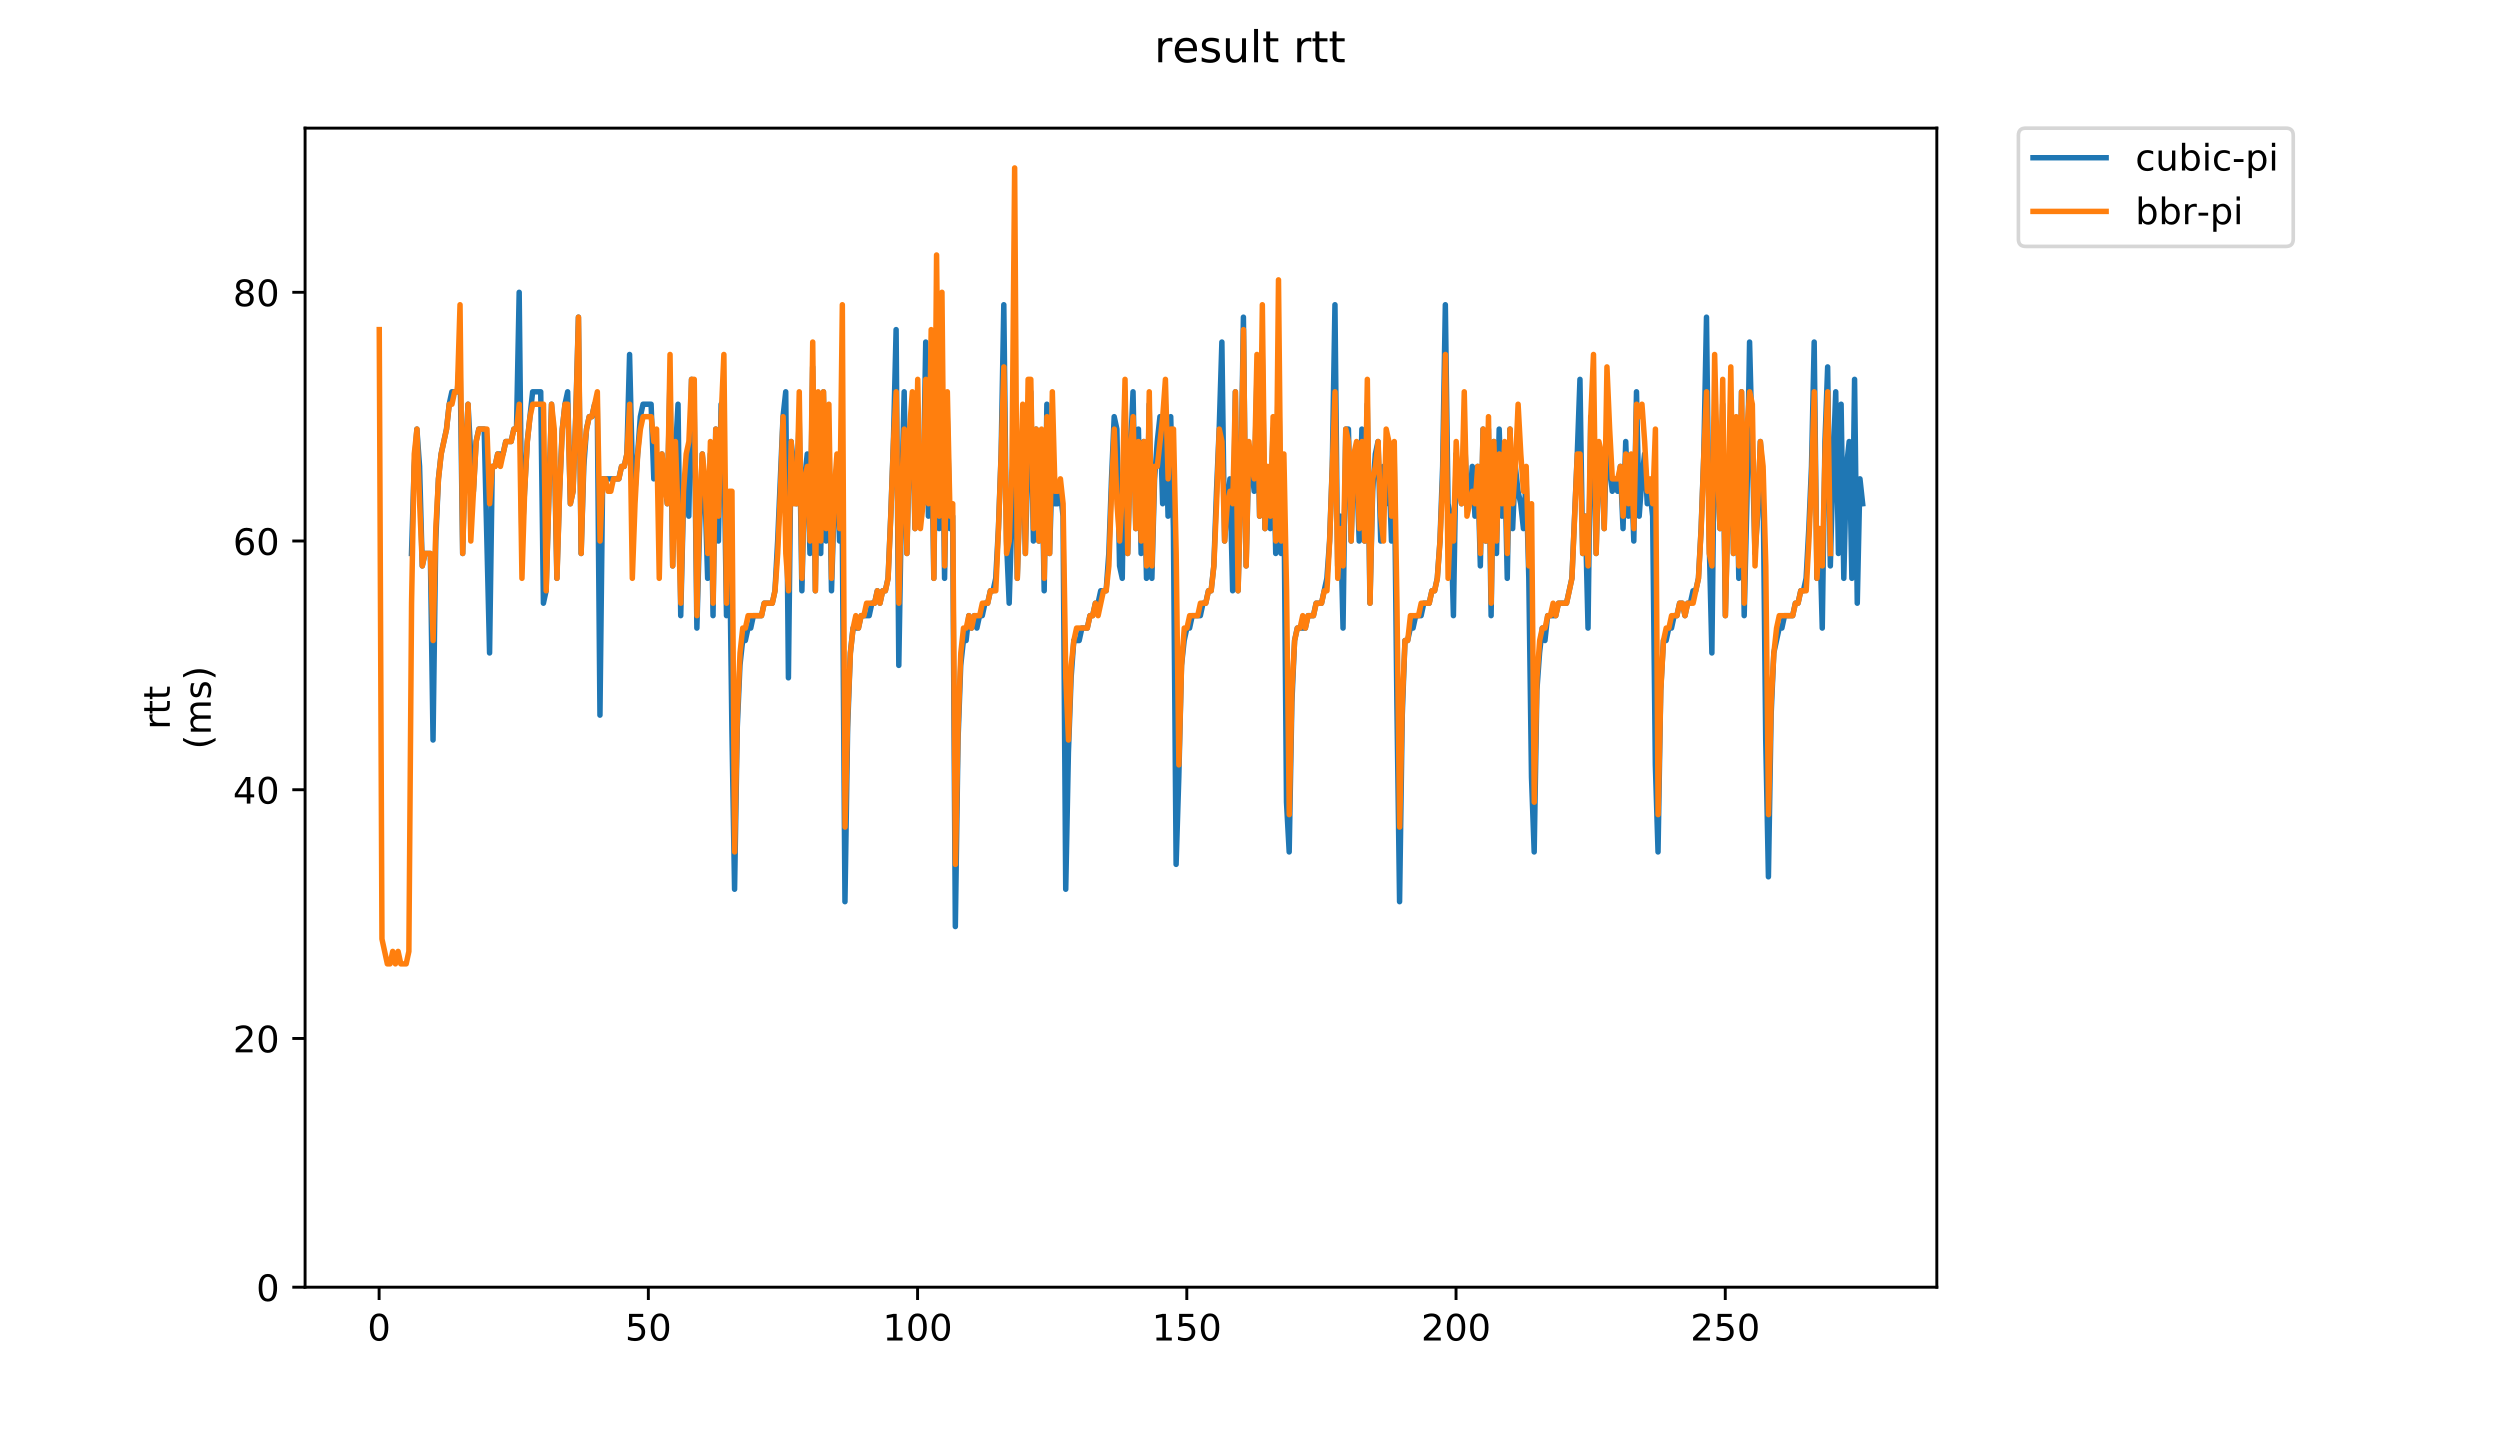 <?xml version="1.0" encoding="utf-8" standalone="no"?>
<!DOCTYPE svg PUBLIC "-//W3C//DTD SVG 1.1//EN"
  "http://www.w3.org/Graphics/SVG/1.1/DTD/svg11.dtd">
<!-- Created with matplotlib (https://matplotlib.org/) -->
<svg height="396pt" version="1.1" viewBox="0 0 684 396" width="684pt" xmlns="http://www.w3.org/2000/svg" xmlns:xlink="http://www.w3.org/1999/xlink">
 <defs>
  <style type="text/css">
*{stroke-linecap:butt;stroke-linejoin:round;}
  </style>
 </defs>
 <g id="figure_1">
  <g id="patch_1">
   <path d="M 0 396 
L 684 396 
L 684 0 
L 0 0 
z
" style="fill:#ffffff;"/>
  </g>
  <g id="axes_1">
   <g id="patch_2">
    <path d="M 83.472 352.174 
L 529.913 352.174 
L 529.913 35.062 
L 83.472 35.062 
z
" style="fill:#ffffff;"/>
   </g>
   <g id="matplotlib.axis_1">
    <g id="xtick_1">
     <g id="line2d_1">
      <defs>
       <path d="M 0 0 
L 0 3.5 
" id="mdf996c6a21" style="stroke:#000000;stroke-width:0.8;"/>
      </defs>
      <g>
       <use style="stroke:#000000;stroke-width:0.8;" x="103.725" xlink:href="#mdf996c6a21" y="352.174"/>
      </g>
     </g>
     <g id="text_1">
      <!-- 0 -->
      <defs>
       <path d="M 31.781 66.406 
Q 24.172 66.406 20.328 58.906 
Q 16.5 51.422 16.5 36.375 
Q 16.5 21.391 20.328 13.891 
Q 24.172 6.391 31.781 6.391 
Q 39.453 6.391 43.281 13.891 
Q 47.125 21.391 47.125 36.375 
Q 47.125 51.422 43.281 58.906 
Q 39.453 66.406 31.781 66.406 
z
M 31.781 74.219 
Q 44.047 74.219 50.516 64.516 
Q 56.984 54.828 56.984 36.375 
Q 56.984 17.969 50.516 8.266 
Q 44.047 -1.422 31.781 -1.422 
Q 19.531 -1.422 13.062 8.266 
Q 6.594 17.969 6.594 36.375 
Q 6.594 54.828 13.062 64.516 
Q 19.531 74.219 31.781 74.219 
z
" id="DejaVuSans-48"/>
      </defs>
      <g transform="translate(100.544 366.773)scale(0.1 -0.1)">
       <use xlink:href="#DejaVuSans-48"/>
      </g>
     </g>
    </g>
    <g id="xtick_2">
     <g id="line2d_2">
      <g>
       <use style="stroke:#000000;stroke-width:0.8;" x="177.387" xlink:href="#mdf996c6a21" y="352.174"/>
      </g>
     </g>
     <g id="text_2">
      <!-- 50 -->
      <defs>
       <path d="M 10.797 72.906 
L 49.516 72.906 
L 49.516 64.594 
L 19.828 64.594 
L 19.828 46.734 
Q 21.969 47.469 24.109 47.828 
Q 26.266 48.188 28.422 48.188 
Q 40.625 48.188 47.75 41.5 
Q 54.891 34.812 54.891 23.391 
Q 54.891 11.625 47.562 5.094 
Q 40.234 -1.422 26.906 -1.422 
Q 22.312 -1.422 17.547 -0.641 
Q 12.797 0.141 7.719 1.703 
L 7.719 11.625 
Q 12.109 9.234 16.797 8.062 
Q 21.484 6.891 26.703 6.891 
Q 35.156 6.891 40.078 11.328 
Q 45.016 15.766 45.016 23.391 
Q 45.016 31 40.078 35.438 
Q 35.156 39.891 26.703 39.891 
Q 22.75 39.891 18.812 39.016 
Q 14.891 38.141 10.797 36.281 
z
" id="DejaVuSans-53"/>
      </defs>
      <g transform="translate(171.024 366.773)scale(0.1 -0.1)">
       <use xlink:href="#DejaVuSans-53"/>
       <use x="63.623" xlink:href="#DejaVuSans-48"/>
      </g>
     </g>
    </g>
    <g id="xtick_3">
     <g id="line2d_3">
      <g>
       <use style="stroke:#000000;stroke-width:0.8;" x="251.049" xlink:href="#mdf996c6a21" y="352.174"/>
      </g>
     </g>
     <g id="text_3">
      <!-- 100 -->
      <defs>
       <path d="M 12.406 8.297 
L 28.516 8.297 
L 28.516 63.922 
L 10.984 60.406 
L 10.984 69.391 
L 28.422 72.906 
L 38.281 72.906 
L 38.281 8.297 
L 54.391 8.297 
L 54.391 0 
L 12.406 0 
z
" id="DejaVuSans-49"/>
      </defs>
      <g transform="translate(241.505 366.773)scale(0.1 -0.1)">
       <use xlink:href="#DejaVuSans-49"/>
       <use x="63.623" xlink:href="#DejaVuSans-48"/>
       <use x="127.246" xlink:href="#DejaVuSans-48"/>
      </g>
     </g>
    </g>
    <g id="xtick_4">
     <g id="line2d_4">
      <g>
       <use style="stroke:#000000;stroke-width:0.8;" x="324.71" xlink:href="#mdf996c6a21" y="352.174"/>
      </g>
     </g>
     <g id="text_4">
      <!-- 150 -->
      <g transform="translate(315.167 366.773)scale(0.1 -0.1)">
       <use xlink:href="#DejaVuSans-49"/>
       <use x="63.623" xlink:href="#DejaVuSans-53"/>
       <use x="127.246" xlink:href="#DejaVuSans-48"/>
      </g>
     </g>
    </g>
    <g id="xtick_5">
     <g id="line2d_5">
      <g>
       <use style="stroke:#000000;stroke-width:0.8;" x="398.372" xlink:href="#mdf996c6a21" y="352.174"/>
      </g>
     </g>
     <g id="text_5">
      <!-- 200 -->
      <defs>
       <path d="M 19.188 8.297 
L 53.609 8.297 
L 53.609 0 
L 7.328 0 
L 7.328 8.297 
Q 12.938 14.109 22.625 23.891 
Q 32.328 33.688 34.812 36.531 
Q 39.547 41.844 41.422 45.531 
Q 43.312 49.219 43.312 52.781 
Q 43.312 58.594 39.234 62.25 
Q 35.156 65.922 28.609 65.922 
Q 23.969 65.922 18.812 64.312 
Q 13.672 62.703 7.812 59.422 
L 7.812 69.391 
Q 13.766 71.781 18.938 73 
Q 24.125 74.219 28.422 74.219 
Q 39.75 74.219 46.484 68.547 
Q 53.219 62.891 53.219 53.422 
Q 53.219 48.922 51.531 44.891 
Q 49.859 40.875 45.406 35.406 
Q 44.188 33.984 37.641 27.219 
Q 31.109 20.453 19.188 8.297 
z
" id="DejaVuSans-50"/>
      </defs>
      <g transform="translate(388.828 366.773)scale(0.1 -0.1)">
       <use xlink:href="#DejaVuSans-50"/>
       <use x="63.623" xlink:href="#DejaVuSans-48"/>
       <use x="127.246" xlink:href="#DejaVuSans-48"/>
      </g>
     </g>
    </g>
    <g id="xtick_6">
     <g id="line2d_6">
      <g>
       <use style="stroke:#000000;stroke-width:0.8;" x="472.034" xlink:href="#mdf996c6a21" y="352.174"/>
      </g>
     </g>
     <g id="text_6">
      <!-- 250 -->
      <g transform="translate(462.49 366.773)scale(0.1 -0.1)">
       <use xlink:href="#DejaVuSans-50"/>
       <use x="63.623" xlink:href="#DejaVuSans-53"/>
       <use x="127.246" xlink:href="#DejaVuSans-48"/>
      </g>
     </g>
    </g>
   </g>
   <g id="matplotlib.axis_2">
    <g id="ytick_1">
     <g id="line2d_7">
      <defs>
       <path d="M 0 0 
L -3.5 0 
" id="m9594ede374" style="stroke:#000000;stroke-width:0.8;"/>
      </defs>
      <g>
       <use style="stroke:#000000;stroke-width:0.8;" x="83.472" xlink:href="#m9594ede374" y="352.174"/>
      </g>
     </g>
     <g id="text_7">
      <!-- 0 -->
      <g transform="translate(70.11 355.973)scale(0.1 -0.1)">
       <use xlink:href="#DejaVuSans-48"/>
      </g>
     </g>
    </g>
    <g id="ytick_2">
     <g id="line2d_8">
      <g>
       <use style="stroke:#000000;stroke-width:0.8;" x="83.472" xlink:href="#m9594ede374" y="284.124"/>
      </g>
     </g>
     <g id="text_8">
      <!-- 20 -->
      <g transform="translate(63.747 287.924)scale(0.1 -0.1)">
       <use xlink:href="#DejaVuSans-50"/>
       <use x="63.623" xlink:href="#DejaVuSans-48"/>
      </g>
     </g>
    </g>
    <g id="ytick_3">
     <g id="line2d_9">
      <g>
       <use style="stroke:#000000;stroke-width:0.8;" x="83.472" xlink:href="#m9594ede374" y="216.075"/>
      </g>
     </g>
     <g id="text_9">
      <!-- 40 -->
      <defs>
       <path d="M 37.797 64.312 
L 12.891 25.391 
L 37.797 25.391 
z
M 35.203 72.906 
L 47.609 72.906 
L 47.609 25.391 
L 58.016 25.391 
L 58.016 17.188 
L 47.609 17.188 
L 47.609 0 
L 37.797 0 
L 37.797 17.188 
L 4.891 17.188 
L 4.891 26.703 
z
" id="DejaVuSans-52"/>
      </defs>
      <g transform="translate(63.747 219.874)scale(0.1 -0.1)">
       <use xlink:href="#DejaVuSans-52"/>
       <use x="63.623" xlink:href="#DejaVuSans-48"/>
      </g>
     </g>
    </g>
    <g id="ytick_4">
     <g id="line2d_10">
      <g>
       <use style="stroke:#000000;stroke-width:0.8;" x="83.472" xlink:href="#m9594ede374" y="148.025"/>
      </g>
     </g>
     <g id="text_10">
      <!-- 60 -->
      <defs>
       <path d="M 33.016 40.375 
Q 26.375 40.375 22.484 35.828 
Q 18.609 31.297 18.609 23.391 
Q 18.609 15.531 22.484 10.953 
Q 26.375 6.391 33.016 6.391 
Q 39.656 6.391 43.531 10.953 
Q 47.406 15.531 47.406 23.391 
Q 47.406 31.297 43.531 35.828 
Q 39.656 40.375 33.016 40.375 
z
M 52.594 71.297 
L 52.594 62.312 
Q 48.875 64.062 45.094 64.984 
Q 41.312 65.922 37.594 65.922 
Q 27.828 65.922 22.672 59.328 
Q 17.531 52.734 16.797 39.406 
Q 19.672 43.656 24.016 45.922 
Q 28.375 48.188 33.594 48.188 
Q 44.578 48.188 50.953 41.516 
Q 57.328 34.859 57.328 23.391 
Q 57.328 12.156 50.688 5.359 
Q 44.047 -1.422 33.016 -1.422 
Q 20.359 -1.422 13.672 8.266 
Q 6.984 17.969 6.984 36.375 
Q 6.984 53.656 15.188 63.938 
Q 23.391 74.219 37.203 74.219 
Q 40.922 74.219 44.703 73.484 
Q 48.484 72.75 52.594 71.297 
z
" id="DejaVuSans-54"/>
      </defs>
      <g transform="translate(63.747 151.824)scale(0.1 -0.1)">
       <use xlink:href="#DejaVuSans-54"/>
       <use x="63.623" xlink:href="#DejaVuSans-48"/>
      </g>
     </g>
    </g>
    <g id="ytick_5">
     <g id="line2d_11">
      <g>
       <use style="stroke:#000000;stroke-width:0.8;" x="83.472" xlink:href="#m9594ede374" y="79.975"/>
      </g>
     </g>
     <g id="text_11">
      <!-- 80 -->
      <defs>
       <path d="M 31.781 34.625 
Q 24.75 34.625 20.719 30.859 
Q 16.703 27.094 16.703 20.516 
Q 16.703 13.922 20.719 10.156 
Q 24.75 6.391 31.781 6.391 
Q 38.812 6.391 42.859 10.172 
Q 46.922 13.969 46.922 20.516 
Q 46.922 27.094 42.891 30.859 
Q 38.875 34.625 31.781 34.625 
z
M 21.922 38.812 
Q 15.578 40.375 12.031 44.719 
Q 8.5 49.078 8.5 55.328 
Q 8.5 64.062 14.719 69.141 
Q 20.953 74.219 31.781 74.219 
Q 42.672 74.219 48.875 69.141 
Q 55.078 64.062 55.078 55.328 
Q 55.078 49.078 51.531 44.719 
Q 48 40.375 41.703 38.812 
Q 48.828 37.156 52.797 32.312 
Q 56.781 27.484 56.781 20.516 
Q 56.781 9.906 50.312 4.234 
Q 43.844 -1.422 31.781 -1.422 
Q 19.734 -1.422 13.25 4.234 
Q 6.781 9.906 6.781 20.516 
Q 6.781 27.484 10.781 32.312 
Q 14.797 37.156 21.922 38.812 
z
M 18.312 54.391 
Q 18.312 48.734 21.844 45.562 
Q 25.391 42.391 31.781 42.391 
Q 38.141 42.391 41.719 45.562 
Q 45.312 48.734 45.312 54.391 
Q 45.312 60.062 41.719 63.234 
Q 38.141 66.406 31.781 66.406 
Q 25.391 66.406 21.844 63.234 
Q 18.312 60.062 18.312 54.391 
z
" id="DejaVuSans-56"/>
      </defs>
      <g transform="translate(63.747 83.775)scale(0.1 -0.1)">
       <use xlink:href="#DejaVuSans-56"/>
       <use x="63.623" xlink:href="#DejaVuSans-48"/>
      </g>
     </g>
    </g>
    <g id="text_12">
     <!-- rtt -->
     <defs>
      <path d="M 41.109 46.297 
Q 39.594 47.172 37.812 47.578 
Q 36.031 48 33.891 48 
Q 26.266 48 22.188 43.047 
Q 18.109 38.094 18.109 28.812 
L 18.109 0 
L 9.078 0 
L 9.078 54.688 
L 18.109 54.688 
L 18.109 46.188 
Q 20.953 51.172 25.484 53.578 
Q 30.031 56 36.531 56 
Q 37.453 56 38.578 55.875 
Q 39.703 55.766 41.062 55.516 
z
" id="DejaVuSans-114"/>
      <path d="M 18.312 70.219 
L 18.312 54.688 
L 36.812 54.688 
L 36.812 47.703 
L 18.312 47.703 
L 18.312 18.016 
Q 18.312 11.328 20.141 9.422 
Q 21.969 7.516 27.594 7.516 
L 36.812 7.516 
L 36.812 0 
L 27.594 0 
Q 17.188 0 13.234 3.875 
Q 9.281 7.766 9.281 18.016 
L 9.281 47.703 
L 2.688 47.703 
L 2.688 54.688 
L 9.281 54.688 
L 9.281 70.219 
z
" id="DejaVuSans-116"/>
     </defs>
     <g transform="translate(46.47 199.594)rotate(-90)scale(0.1 -0.1)">
      <use xlink:href="#DejaVuSans-114"/>
      <use x="41.113" xlink:href="#DejaVuSans-116"/>
      <use x="80.322" xlink:href="#DejaVuSans-116"/>
     </g>
     <!-- (ms) -->
     <defs>
      <path d="M 31 75.875 
Q 24.469 64.656 21.281 53.656 
Q 18.109 42.672 18.109 31.391 
Q 18.109 20.125 21.312 9.062 
Q 24.516 -2 31 -13.188 
L 23.188 -13.188 
Q 15.875 -1.703 12.234 9.375 
Q 8.594 20.453 8.594 31.391 
Q 8.594 42.281 12.203 53.312 
Q 15.828 64.359 23.188 75.875 
z
" id="DejaVuSans-40"/>
      <path d="M 52 44.188 
Q 55.375 50.25 60.062 53.125 
Q 64.75 56 71.094 56 
Q 79.641 56 84.281 50.016 
Q 88.922 44.047 88.922 33.016 
L 88.922 0 
L 79.891 0 
L 79.891 32.719 
Q 79.891 40.578 77.094 44.375 
Q 74.312 48.188 68.609 48.188 
Q 61.625 48.188 57.562 43.547 
Q 53.516 38.922 53.516 30.906 
L 53.516 0 
L 44.484 0 
L 44.484 32.719 
Q 44.484 40.625 41.703 44.406 
Q 38.922 48.188 33.109 48.188 
Q 26.219 48.188 22.156 43.531 
Q 18.109 38.875 18.109 30.906 
L 18.109 0 
L 9.078 0 
L 9.078 54.688 
L 18.109 54.688 
L 18.109 46.188 
Q 21.188 51.219 25.484 53.609 
Q 29.781 56 35.688 56 
Q 41.656 56 45.828 52.969 
Q 50 49.953 52 44.188 
z
" id="DejaVuSans-109"/>
      <path d="M 44.281 53.078 
L 44.281 44.578 
Q 40.484 46.531 36.375 47.5 
Q 32.281 48.484 27.875 48.484 
Q 21.188 48.484 17.844 46.438 
Q 14.5 44.391 14.5 40.281 
Q 14.5 37.156 16.891 35.375 
Q 19.281 33.594 26.516 31.984 
L 29.594 31.297 
Q 39.156 29.25 43.188 25.516 
Q 47.219 21.781 47.219 15.094 
Q 47.219 7.469 41.188 3.016 
Q 35.156 -1.422 24.609 -1.422 
Q 20.219 -1.422 15.453 -0.562 
Q 10.688 0.297 5.422 2 
L 5.422 11.281 
Q 10.406 8.688 15.234 7.391 
Q 20.062 6.109 24.812 6.109 
Q 31.156 6.109 34.562 8.281 
Q 37.984 10.453 37.984 14.406 
Q 37.984 18.062 35.516 20.016 
Q 33.062 21.969 24.703 23.781 
L 21.578 24.516 
Q 13.234 26.266 9.516 29.906 
Q 5.812 33.547 5.812 39.891 
Q 5.812 47.609 11.281 51.797 
Q 16.75 56 26.812 56 
Q 31.781 56 36.172 55.266 
Q 40.578 54.547 44.281 53.078 
z
" id="DejaVuSans-115"/>
      <path d="M 8.016 75.875 
L 15.828 75.875 
Q 23.141 64.359 26.781 53.312 
Q 30.422 42.281 30.422 31.391 
Q 30.422 20.453 26.781 9.375 
Q 23.141 -1.703 15.828 -13.188 
L 8.016 -13.188 
Q 14.5 -2 17.703 9.062 
Q 20.906 20.125 20.906 31.391 
Q 20.906 42.672 17.703 53.656 
Q 14.5 64.656 8.016 75.875 
z
" id="DejaVuSans-41"/>
     </defs>
     <g transform="translate(57.668 204.995)rotate(-90)scale(0.1 -0.1)">
      <use xlink:href="#DejaVuSans-40"/>
      <use x="39.014" xlink:href="#DejaVuSans-109"/>
      <use x="136.426" xlink:href="#DejaVuSans-115"/>
      <use x="188.525" xlink:href="#DejaVuSans-41"/>
     </g>
    </g>
   </g>
   <g id="line2d_12">
    <path clip-path="url(#p6936390132)" d="M 112.584 151.428 
L 113.32 127.61 
L 114.057 117.403 
L 114.794 127.61 
L 115.53 154.83 
L 116.267 151.428 
L 117.74 151.428 
L 118.477 202.465 
L 119.213 148.025 
L 119.95 131.013 
L 120.687 124.208 
L 122.16 117.403 
L 122.897 110.598 
L 123.633 107.195 
L 125.106 107.195 
L 125.843 96.988 
L 126.58 151.428 
L 127.316 124.208 
L 128.053 110.598 
L 128.789 124.208 
L 129.526 134.415 
L 130.263 120.805 
L 130.999 117.403 
L 132.473 117.403 
L 133.946 178.647 
L 134.682 127.61 
L 135.419 127.61 
L 136.156 124.208 
L 137.629 124.208 
L 138.365 120.805 
L 139.839 120.805 
L 140.575 117.403 
L 141.312 117.403 
L 142.049 79.975 
L 142.785 148.025 
L 144.258 120.805 
L 145.732 107.195 
L 147.941 107.195 
L 148.678 165.037 
L 149.415 161.635 
L 150.888 110.598 
L 151.625 120.805 
L 152.361 158.232 
L 153.098 134.415 
L 153.834 117.403 
L 154.571 110.598 
L 155.308 107.195 
L 156.044 137.818 
L 156.781 134.415 
L 157.517 114 
L 158.254 86.78 
L 158.991 151.428 
L 159.727 127.61 
L 160.464 117.403 
L 161.201 114 
L 161.937 114 
L 162.674 110.598 
L 163.41 110.598 
L 164.147 195.66 
L 164.884 131.013 
L 169.303 131.013 
L 170.04 127.61 
L 170.777 127.61 
L 171.513 124.208 
L 172.25 96.988 
L 172.986 127.61 
L 173.723 134.415 
L 175.196 114 
L 175.933 110.598 
L 178.143 110.598 
L 178.879 131.013 
L 179.616 124.208 
L 180.353 131.013 
L 181.089 124.208 
L 182.562 137.818 
L 183.299 103.793 
L 184.036 154.83 
L 184.772 124.208 
L 185.509 110.598 
L 186.246 168.44 
L 186.982 137.818 
L 187.719 131.013 
L 188.455 141.22 
L 189.192 103.793 
L 189.929 110.598 
L 190.665 171.842 
L 191.402 144.623 
L 192.138 124.208 
L 192.875 134.415 
L 193.612 158.232 
L 194.348 124.208 
L 195.085 168.44 
L 195.822 117.403 
L 196.558 148.025 
L 197.295 110.598 
L 198.031 120.805 
L 198.768 168.44 
L 199.505 141.22 
L 200.241 199.062 
L 200.978 243.295 
L 201.714 199.062 
L 202.451 182.05 
L 203.188 175.245 
L 203.924 175.245 
L 204.661 171.842 
L 205.398 171.842 
L 206.134 168.44 
L 208.344 168.44 
L 209.081 165.037 
L 211.29 165.037 
L 212.027 161.635 
L 212.764 148.025 
L 214.237 114 
L 214.974 107.195 
L 215.71 185.452 
L 216.447 120.805 
L 217.183 127.61 
L 217.92 137.818 
L 218.657 114 
L 219.393 161.635 
L 220.13 131.013 
L 220.867 124.208 
L 221.603 151.428 
L 222.34 100.39 
L 223.076 161.635 
L 223.813 110.598 
L 224.55 151.428 
L 225.286 107.195 
L 226.023 148.025 
L 226.759 117.403 
L 227.496 161.635 
L 228.233 137.818 
L 228.969 127.61 
L 229.706 148.025 
L 230.443 144.623 
L 231.179 246.697 
L 231.916 199.062 
L 232.652 178.647 
L 233.389 171.842 
L 234.862 171.842 
L 235.599 168.44 
L 237.809 168.44 
L 238.545 165.037 
L 239.282 165.037 
L 240.019 161.635 
L 240.755 165.037 
L 241.492 161.635 
L 242.228 161.635 
L 242.965 158.232 
L 243.702 141.22 
L 244.438 120.805 
L 245.175 90.183 
L 245.911 182.05 
L 246.648 137.818 
L 247.385 107.195 
L 248.121 151.428 
L 248.858 120.805 
L 249.595 110.598 
L 250.331 144.623 
L 251.068 117.403 
L 251.804 137.818 
L 252.541 137.818 
L 253.278 93.585 
L 254.014 141.22 
L 254.751 110.598 
L 255.487 158.232 
L 256.224 103.793 
L 256.961 144.623 
L 257.697 100.39 
L 258.434 158.232 
L 259.171 114 
L 259.907 144.623 
L 260.644 141.22 
L 261.38 253.502 
L 262.117 202.465 
L 262.854 182.05 
L 263.59 175.245 
L 264.327 175.245 
L 265.064 168.44 
L 265.8 171.842 
L 266.537 168.44 
L 267.273 171.842 
L 268.01 168.44 
L 268.747 168.44 
L 269.483 165.037 
L 270.22 165.037 
L 270.956 161.635 
L 271.693 161.635 
L 272.43 158.232 
L 273.166 144.623 
L 273.903 124.208 
L 274.64 83.378 
L 275.376 148.025 
L 276.113 165.037 
L 276.849 141.22 
L 277.586 107.195 
L 278.323 158.232 
L 279.059 134.415 
L 279.796 117.403 
L 280.532 151.428 
L 281.269 124.208 
L 282.006 107.195 
L 282.742 148.025 
L 283.479 117.403 
L 284.216 148.025 
L 284.952 120.805 
L 285.689 161.635 
L 286.425 110.598 
L 287.162 151.428 
L 287.899 127.61 
L 288.635 137.818 
L 289.372 137.818 
L 290.108 134.415 
L 290.845 141.22 
L 291.582 243.295 
L 292.318 205.867 
L 293.055 185.452 
L 293.792 175.245 
L 295.265 175.245 
L 296.001 171.842 
L 297.475 171.842 
L 298.211 168.44 
L 298.948 168.44 
L 299.684 165.037 
L 300.421 165.037 
L 301.158 161.635 
L 302.631 161.635 
L 303.368 151.428 
L 304.104 131.013 
L 304.841 114 
L 305.577 117.403 
L 306.314 154.83 
L 307.051 158.232 
L 307.787 107.195 
L 308.524 151.428 
L 309.261 124.208 
L 309.997 107.195 
L 310.734 144.623 
L 311.47 117.403 
L 312.207 151.428 
L 312.944 120.805 
L 313.68 158.232 
L 314.417 110.598 
L 315.153 158.232 
L 315.89 131.013 
L 316.627 120.805 
L 317.363 114 
L 318.1 137.818 
L 318.837 110.598 
L 319.573 141.22 
L 320.31 114 
L 321.046 144.623 
L 321.783 236.49 
L 322.52 212.672 
L 323.256 182.05 
L 323.993 175.245 
L 324.729 171.842 
L 325.466 171.842 
L 326.203 168.44 
L 328.413 168.44 
L 329.149 165.037 
L 329.886 165.037 
L 330.622 161.635 
L 331.359 161.635 
L 332.096 154.83 
L 332.832 134.415 
L 333.569 117.403 
L 334.305 93.585 
L 335.042 148.025 
L 335.779 137.818 
L 336.515 131.013 
L 337.252 161.635 
L 337.989 107.195 
L 338.725 161.635 
L 339.462 134.415 
L 340.198 86.78 
L 340.935 154.83 
L 341.672 124.208 
L 342.408 127.61 
L 343.145 134.415 
L 343.881 103.793 
L 344.618 141.22 
L 345.355 96.988 
L 346.091 144.623 
L 346.828 134.415 
L 347.565 144.623 
L 348.301 117.403 
L 349.038 151.428 
L 349.774 96.988 
L 350.511 151.428 
L 351.248 131.013 
L 351.984 219.477 
L 352.721 233.087 
L 353.457 192.257 
L 354.194 175.245 
L 354.931 171.842 
L 357.141 171.842 
L 357.877 168.44 
L 359.35 168.44 
L 360.087 165.037 
L 361.56 165.037 
L 363.034 158.232 
L 363.77 148.025 
L 364.507 127.61 
L 365.243 83.378 
L 365.98 154.83 
L 366.717 141.22 
L 367.453 171.842 
L 368.19 117.403 
L 368.926 117.403 
L 369.663 148.025 
L 370.4 124.208 
L 371.136 127.61 
L 371.873 148.025 
L 372.61 117.403 
L 373.346 148.025 
L 374.083 110.598 
L 374.819 165.037 
L 375.556 134.415 
L 376.293 124.208 
L 377.029 120.805 
L 377.766 148.025 
L 378.502 127.61 
L 379.239 137.818 
L 379.976 127.61 
L 380.712 148.025 
L 381.449 124.208 
L 382.186 192.257 
L 382.922 246.697 
L 383.659 195.66 
L 384.395 175.245 
L 385.132 175.245 
L 385.869 171.842 
L 386.605 171.842 
L 387.342 168.44 
L 388.815 168.44 
L 389.552 165.037 
L 391.025 165.037 
L 391.762 161.635 
L 392.498 161.635 
L 393.235 158.232 
L 393.971 148.025 
L 394.708 127.61 
L 395.445 83.378 
L 396.181 137.818 
L 396.918 141.22 
L 397.654 168.44 
L 398.391 124.208 
L 399.864 137.818 
L 400.601 117.403 
L 401.338 134.415 
L 402.074 137.818 
L 402.811 127.61 
L 403.547 141.22 
L 404.284 127.61 
L 405.021 154.83 
L 405.757 117.403 
L 406.494 148.025 
L 407.231 117.403 
L 407.967 168.44 
L 408.704 120.805 
L 409.44 151.428 
L 410.177 117.403 
L 410.914 141.22 
L 411.65 124.208 
L 412.387 158.232 
L 413.123 117.403 
L 413.86 144.623 
L 414.597 127.61 
L 415.333 134.415 
L 416.07 137.818 
L 416.807 144.623 
L 417.543 131.013 
L 418.28 158.232 
L 419.016 212.672 
L 419.753 233.087 
L 420.49 188.855 
L 421.226 178.647 
L 421.963 171.842 
L 422.699 175.245 
L 423.436 168.44 
L 425.646 168.44 
L 426.383 165.037 
L 428.592 165.037 
L 430.066 158.232 
L 431.539 124.208 
L 432.275 103.793 
L 433.012 151.428 
L 433.749 141.22 
L 434.485 171.842 
L 435.222 114 
L 435.959 117.403 
L 436.695 151.428 
L 437.432 124.208 
L 438.168 124.208 
L 438.905 144.623 
L 439.642 117.403 
L 440.378 127.61 
L 441.115 134.415 
L 441.851 131.013 
L 442.588 134.415 
L 443.325 127.61 
L 444.061 144.623 
L 444.798 120.805 
L 445.535 141.22 
L 446.271 127.61 
L 447.008 148.025 
L 447.744 107.195 
L 448.481 141.22 
L 449.218 131.013 
L 449.954 124.208 
L 450.691 137.818 
L 451.428 134.415 
L 452.164 141.22 
L 452.901 209.27 
L 453.637 233.087 
L 454.374 188.855 
L 455.111 175.245 
L 455.847 175.245 
L 456.584 171.842 
L 457.32 171.842 
L 458.057 168.44 
L 458.794 168.44 
L 459.53 165.037 
L 460.267 165.037 
L 461.004 168.44 
L 461.74 165.037 
L 462.477 165.037 
L 463.213 161.635 
L 463.95 161.635 
L 464.687 158.232 
L 465.423 144.623 
L 466.16 124.208 
L 466.896 86.78 
L 467.633 148.025 
L 468.37 178.647 
L 469.106 114 
L 469.843 124.208 
L 470.58 144.623 
L 471.316 110.598 
L 472.053 168.44 
L 472.789 137.818 
L 473.526 114 
L 474.263 151.428 
L 474.999 117.403 
L 475.736 158.232 
L 476.472 107.195 
L 477.209 168.44 
L 477.946 137.818 
L 478.682 93.585 
L 480.156 151.428 
L 480.892 141.22 
L 481.629 120.805 
L 482.365 131.013 
L 483.102 202.465 
L 483.839 239.892 
L 484.575 195.66 
L 485.312 178.647 
L 486.785 171.842 
L 487.522 171.842 
L 488.258 168.44 
L 490.468 168.44 
L 491.205 165.037 
L 491.941 165.037 
L 492.678 161.635 
L 493.415 161.635 
L 494.151 158.232 
L 494.888 144.623 
L 495.624 127.61 
L 496.361 93.585 
L 497.098 158.232 
L 497.834 144.623 
L 498.571 171.842 
L 499.308 120.805 
L 500.044 100.39 
L 500.781 154.83 
L 501.517 127.61 
L 502.254 107.195 
L 502.991 151.428 
L 503.727 110.598 
L 504.464 158.232 
L 505.201 127.61 
L 505.937 120.805 
L 506.674 158.232 
L 507.41 103.793 
L 508.147 165.037 
L 508.884 131.013 
L 509.62 137.818 
L 509.62 137.818 
" style="fill:none;stroke:#1f77b4;stroke-linecap:square;stroke-width:1.5;"/>
   </g>
   <g id="line2d_13">
    <path clip-path="url(#p6936390132)" d="M 103.765 90.183 
L 104.502 256.905 
L 105.975 263.71 
L 106.712 263.71 
L 107.448 260.307 
L 108.185 263.71 
L 108.921 260.307 
L 109.658 263.71 
L 111.131 263.71 
L 111.868 260.307 
L 112.604 165.037 
L 113.341 124.208 
L 114.078 117.403 
L 114.814 137.818 
L 115.551 154.83 
L 116.288 151.428 
L 117.761 151.428 
L 118.497 175.245 
L 119.234 144.623 
L 119.971 131.013 
L 120.707 124.208 
L 122.181 117.403 
L 122.917 110.598 
L 123.654 110.598 
L 124.39 107.195 
L 125.127 107.195 
L 125.864 83.378 
L 126.6 151.428 
L 127.337 124.208 
L 128.073 110.598 
L 128.81 148.025 
L 130.283 120.805 
L 131.02 117.403 
L 133.23 117.403 
L 133.966 137.818 
L 134.703 127.61 
L 135.44 127.61 
L 136.176 124.208 
L 136.913 127.61 
L 138.386 120.805 
L 139.859 120.805 
L 140.596 117.403 
L 141.333 117.403 
L 142.069 110.598 
L 142.806 158.232 
L 143.542 134.415 
L 144.279 120.805 
L 145.016 114 
L 145.752 110.598 
L 148.699 110.598 
L 149.435 161.635 
L 150.909 110.598 
L 151.645 117.403 
L 152.382 158.232 
L 153.118 134.415 
L 153.855 117.403 
L 154.592 110.598 
L 155.328 110.598 
L 156.065 137.818 
L 156.801 134.415 
L 157.538 114 
L 158.275 86.78 
L 159.011 151.428 
L 159.748 124.208 
L 160.485 117.403 
L 161.221 114 
L 161.958 114 
L 163.431 107.195 
L 164.168 148.025 
L 164.904 131.013 
L 165.641 131.013 
L 166.378 134.415 
L 167.114 134.415 
L 167.851 131.013 
L 169.324 131.013 
L 170.061 127.61 
L 170.797 127.61 
L 171.534 124.208 
L 172.27 110.598 
L 173.007 158.232 
L 173.744 137.818 
L 174.48 124.208 
L 175.217 117.403 
L 175.954 114 
L 178.163 114 
L 178.9 120.805 
L 179.637 117.403 
L 180.373 158.232 
L 181.11 124.208 
L 182.583 137.818 
L 183.32 96.988 
L 184.056 154.83 
L 184.793 120.805 
L 185.53 141.22 
L 186.266 165.037 
L 187.003 134.415 
L 187.739 124.208 
L 188.476 120.805 
L 189.213 103.793 
L 189.949 103.793 
L 190.686 168.44 
L 191.422 137.818 
L 192.159 124.208 
L 192.896 131.013 
L 193.632 151.428 
L 194.369 120.805 
L 195.106 165.037 
L 195.842 117.403 
L 196.579 141.22 
L 197.315 114 
L 198.052 96.988 
L 198.789 165.037 
L 199.525 134.415 
L 200.262 134.415 
L 200.998 233.087 
L 201.735 195.66 
L 202.472 178.647 
L 203.208 171.842 
L 203.945 171.842 
L 204.682 168.44 
L 208.365 168.44 
L 209.101 165.037 
L 211.311 165.037 
L 212.048 161.635 
L 212.784 151.428 
L 213.521 134.415 
L 214.258 114 
L 214.994 151.428 
L 215.731 161.635 
L 216.467 120.805 
L 217.204 137.818 
L 217.941 137.818 
L 218.677 107.195 
L 219.414 158.232 
L 220.151 131.013 
L 220.887 127.61 
L 221.624 148.025 
L 222.36 93.585 
L 223.097 161.635 
L 223.834 107.195 
L 224.57 148.025 
L 225.307 107.195 
L 226.043 144.623 
L 226.78 110.598 
L 227.517 158.232 
L 228.253 134.415 
L 228.99 124.208 
L 229.727 144.623 
L 230.463 83.378 
L 231.2 226.282 
L 231.936 195.66 
L 232.673 178.647 
L 233.41 171.842 
L 234.146 168.44 
L 234.883 171.842 
L 235.619 168.44 
L 236.356 168.44 
L 237.093 165.037 
L 239.303 165.037 
L 240.039 161.635 
L 240.776 165.037 
L 241.512 161.635 
L 242.249 161.635 
L 242.986 158.232 
L 243.722 141.22 
L 244.459 120.805 
L 245.195 107.195 
L 245.932 165.037 
L 246.669 134.415 
L 247.405 117.403 
L 248.142 151.428 
L 248.879 117.403 
L 249.615 107.195 
L 250.352 144.623 
L 251.088 103.793 
L 251.825 144.623 
L 252.562 137.818 
L 253.298 103.793 
L 254.035 137.818 
L 254.772 90.183 
L 255.508 158.232 
L 256.245 69.768 
L 256.981 141.22 
L 257.718 79.975 
L 258.455 154.83 
L 259.191 107.195 
L 259.928 141.22 
L 260.664 137.818 
L 261.401 236.49 
L 262.138 199.062 
L 262.874 178.647 
L 263.611 171.842 
L 264.348 171.842 
L 265.084 168.44 
L 265.821 171.842 
L 266.557 168.44 
L 268.031 168.44 
L 268.767 165.037 
L 270.24 165.037 
L 270.977 161.635 
L 272.45 161.635 
L 273.187 144.623 
L 273.924 124.208 
L 274.66 100.39 
L 275.397 151.428 
L 276.133 148.025 
L 276.87 127.61 
L 277.607 45.95 
L 278.343 158.232 
L 279.816 110.598 
L 280.553 151.428 
L 281.29 103.793 
L 282.026 103.793 
L 282.763 144.623 
L 283.5 117.403 
L 284.236 148.025 
L 284.973 117.403 
L 285.709 158.232 
L 286.446 114 
L 287.183 151.428 
L 287.919 107.195 
L 288.656 134.415 
L 289.392 134.415 
L 290.129 131.013 
L 290.866 137.818 
L 291.602 185.452 
L 292.339 202.465 
L 293.076 182.05 
L 293.812 175.245 
L 294.549 171.842 
L 297.495 171.842 
L 298.232 168.44 
L 298.968 168.44 
L 299.705 165.037 
L 300.442 168.44 
L 301.915 161.635 
L 302.652 161.635 
L 303.388 154.83 
L 304.125 134.415 
L 304.861 117.403 
L 305.598 137.818 
L 306.335 148.025 
L 307.071 134.415 
L 307.808 103.793 
L 308.545 151.428 
L 309.281 124.208 
L 310.018 114 
L 310.754 144.623 
L 311.491 120.805 
L 312.228 148.025 
L 312.964 120.805 
L 313.701 154.83 
L 314.437 107.195 
L 315.174 154.83 
L 315.911 127.61 
L 316.647 127.61 
L 318.121 114 
L 318.857 103.793 
L 319.594 131.013 
L 320.33 117.403 
L 321.067 117.403 
L 321.804 151.428 
L 322.54 209.27 
L 323.277 182.05 
L 324.013 171.842 
L 324.75 171.842 
L 325.487 168.44 
L 327.697 168.44 
L 328.433 165.037 
L 329.906 165.037 
L 330.643 161.635 
L 331.38 161.635 
L 332.116 154.83 
L 332.853 137.818 
L 333.589 117.403 
L 334.326 120.805 
L 335.063 148.025 
L 335.799 137.818 
L 336.536 134.415 
L 337.273 137.818 
L 338.009 107.195 
L 338.746 161.635 
L 339.482 134.415 
L 340.219 90.183 
L 340.956 154.83 
L 341.692 120.805 
L 342.429 127.61 
L 343.165 131.013 
L 343.902 96.988 
L 344.639 141.22 
L 345.375 83.378 
L 346.112 144.623 
L 346.849 127.61 
L 347.585 141.22 
L 348.322 114 
L 349.058 148.025 
L 349.795 76.573 
L 350.532 148.025 
L 351.268 124.208 
L 352.005 161.635 
L 352.742 222.88 
L 353.478 188.855 
L 354.215 175.245 
L 354.951 171.842 
L 355.688 171.842 
L 356.425 168.44 
L 357.161 171.842 
L 357.898 168.44 
L 359.371 168.44 
L 360.108 165.037 
L 361.581 165.037 
L 362.318 161.635 
L 363.054 161.635 
L 363.791 148.025 
L 365.264 107.195 
L 366.001 158.232 
L 366.737 144.623 
L 367.474 154.83 
L 368.21 117.403 
L 368.947 120.805 
L 369.684 148.025 
L 370.42 124.208 
L 371.157 120.805 
L 371.894 144.623 
L 372.63 120.805 
L 373.367 148.025 
L 374.103 103.793 
L 374.84 165.037 
L 375.577 131.013 
L 376.313 127.61 
L 377.05 120.805 
L 377.786 141.22 
L 378.523 148.025 
L 379.26 117.403 
L 379.996 120.805 
L 380.733 141.22 
L 381.47 120.805 
L 382.206 165.037 
L 382.943 226.282 
L 383.679 192.257 
L 384.416 175.245 
L 385.153 175.245 
L 385.889 168.44 
L 388.099 168.44 
L 388.836 165.037 
L 391.046 165.037 
L 391.782 161.635 
L 392.519 161.635 
L 393.255 158.232 
L 393.992 148.025 
L 394.729 131.013 
L 395.465 96.988 
L 396.202 158.232 
L 396.939 141.22 
L 397.675 148.025 
L 398.412 120.805 
L 399.148 134.415 
L 399.885 137.818 
L 400.622 107.195 
L 401.358 141.22 
L 402.831 134.415 
L 403.568 137.818 
L 404.305 127.61 
L 405.041 151.428 
L 405.778 117.403 
L 406.515 148.025 
L 407.251 114 
L 407.988 165.037 
L 408.724 120.805 
L 409.461 148.025 
L 410.198 124.208 
L 410.934 137.818 
L 411.671 120.805 
L 412.407 151.428 
L 413.144 117.403 
L 413.881 137.818 
L 414.617 127.61 
L 415.354 110.598 
L 416.091 124.208 
L 416.827 134.415 
L 417.564 127.61 
L 418.3 154.83 
L 419.037 137.818 
L 419.774 219.477 
L 420.51 185.452 
L 421.247 175.245 
L 421.983 171.842 
L 422.72 171.842 
L 423.457 168.44 
L 424.193 168.44 
L 424.93 165.037 
L 425.667 168.44 
L 426.403 165.037 
L 428.613 165.037 
L 430.086 158.232 
L 431.559 124.208 
L 432.296 124.208 
L 433.033 151.428 
L 433.769 141.22 
L 434.506 154.83 
L 435.243 114 
L 435.979 96.988 
L 436.716 151.428 
L 437.452 120.805 
L 438.189 124.208 
L 438.926 144.623 
L 439.662 100.39 
L 440.399 117.403 
L 441.135 131.013 
L 442.609 131.013 
L 443.345 127.61 
L 444.082 141.22 
L 444.819 124.208 
L 445.555 137.818 
L 446.292 124.208 
L 447.028 144.623 
L 447.765 110.598 
L 448.502 114 
L 449.238 110.598 
L 449.975 120.805 
L 450.712 134.415 
L 451.448 131.013 
L 452.185 137.818 
L 452.921 117.403 
L 453.658 222.88 
L 454.395 188.855 
L 455.131 175.245 
L 455.868 171.842 
L 456.604 171.842 
L 457.341 168.44 
L 458.814 168.44 
L 459.551 165.037 
L 460.288 165.037 
L 461.024 168.44 
L 461.761 165.037 
L 463.234 165.037 
L 464.707 158.232 
L 465.444 144.623 
L 466.18 124.208 
L 466.917 107.195 
L 467.654 151.428 
L 468.39 154.83 
L 469.127 96.988 
L 469.864 127.61 
L 470.6 144.623 
L 471.337 103.793 
L 472.073 168.44 
L 472.81 137.818 
L 473.547 100.39 
L 474.283 151.428 
L 475.02 114 
L 475.756 154.83 
L 476.493 107.195 
L 477.23 165.037 
L 477.966 117.403 
L 478.703 107.195 
L 479.44 110.598 
L 480.176 154.83 
L 481.649 120.805 
L 482.386 127.61 
L 483.123 154.83 
L 483.859 222.88 
L 484.596 192.257 
L 485.332 178.647 
L 486.069 171.842 
L 486.806 168.44 
L 490.489 168.44 
L 491.225 165.037 
L 491.962 165.037 
L 492.699 161.635 
L 494.172 161.635 
L 494.909 148.025 
L 495.645 131.013 
L 496.382 107.195 
L 497.118 158.232 
L 497.855 144.623 
L 498.592 154.83 
L 499.328 124.208 
L 500.065 107.195 
L 500.801 151.428 
L 500.801 151.428 
" style="fill:none;stroke:#ff7f0e;stroke-linecap:square;stroke-width:1.5;"/>
   </g>
   <g id="patch_3">
    <path d="M 83.472 352.174 
L 83.472 35.062 
" style="fill:none;stroke:#000000;stroke-linecap:square;stroke-linejoin:miter;stroke-width:0.8;"/>
   </g>
   <g id="patch_4">
    <path d="M 529.913 352.174 
L 529.913 35.062 
" style="fill:none;stroke:#000000;stroke-linecap:square;stroke-linejoin:miter;stroke-width:0.8;"/>
   </g>
   <g id="patch_5">
    <path d="M 83.472 352.174 
L 529.913 352.174 
" style="fill:none;stroke:#000000;stroke-linecap:square;stroke-linejoin:miter;stroke-width:0.8;"/>
   </g>
   <g id="patch_6">
    <path d="M 83.472 35.062 
L 529.913 35.062 
" style="fill:none;stroke:#000000;stroke-linecap:square;stroke-linejoin:miter;stroke-width:0.8;"/>
   </g>
   <g id="legend_1">
    <g id="patch_7">
     <path d="M 554.235 67.419 
L 625.43 67.419 
Q 627.43 67.419 627.43 65.419 
L 627.43 37.062 
Q 627.43 35.062 625.43 35.062 
L 554.235 35.062 
Q 552.235 35.062 552.235 37.062 
L 552.235 65.419 
Q 552.235 67.419 554.235 67.419 
z
" style="fill:#ffffff;opacity:0.8;stroke:#cccccc;stroke-linejoin:miter;"/>
    </g>
    <g id="line2d_14">
     <path d="M 556.235 43.161 
L 576.235 43.161 
" style="fill:none;stroke:#1f77b4;stroke-linecap:square;stroke-width:1.5;"/>
    </g>
    <g id="line2d_15"/>
    <g id="text_13">
     <!-- cubic-pi -->
     <defs>
      <path d="M 48.781 52.594 
L 48.781 44.188 
Q 44.969 46.297 41.141 47.344 
Q 37.312 48.391 33.406 48.391 
Q 24.656 48.391 19.812 42.844 
Q 14.984 37.312 14.984 27.297 
Q 14.984 17.281 19.812 11.734 
Q 24.656 6.203 33.406 6.203 
Q 37.312 6.203 41.141 7.25 
Q 44.969 8.297 48.781 10.406 
L 48.781 2.094 
Q 45.016 0.344 40.984 -0.531 
Q 36.969 -1.422 32.422 -1.422 
Q 20.062 -1.422 12.781 6.344 
Q 5.516 14.109 5.516 27.297 
Q 5.516 40.672 12.859 48.328 
Q 20.219 56 33.016 56 
Q 37.156 56 41.109 55.141 
Q 45.062 54.297 48.781 52.594 
z
" id="DejaVuSans-99"/>
      <path d="M 8.5 21.578 
L 8.5 54.688 
L 17.484 54.688 
L 17.484 21.922 
Q 17.484 14.156 20.5 10.266 
Q 23.531 6.391 29.594 6.391 
Q 36.859 6.391 41.078 11.031 
Q 45.312 15.672 45.312 23.688 
L 45.312 54.688 
L 54.297 54.688 
L 54.297 0 
L 45.312 0 
L 45.312 8.406 
Q 42.047 3.422 37.719 1 
Q 33.406 -1.422 27.688 -1.422 
Q 18.266 -1.422 13.375 4.438 
Q 8.5 10.297 8.5 21.578 
z
M 31.109 56 
z
" id="DejaVuSans-117"/>
      <path d="M 48.688 27.297 
Q 48.688 37.203 44.609 42.844 
Q 40.531 48.484 33.406 48.484 
Q 26.266 48.484 22.188 42.844 
Q 18.109 37.203 18.109 27.297 
Q 18.109 17.391 22.188 11.75 
Q 26.266 6.109 33.406 6.109 
Q 40.531 6.109 44.609 11.75 
Q 48.688 17.391 48.688 27.297 
z
M 18.109 46.391 
Q 20.953 51.266 25.266 53.625 
Q 29.594 56 35.594 56 
Q 45.562 56 51.781 48.094 
Q 58.016 40.188 58.016 27.297 
Q 58.016 14.406 51.781 6.484 
Q 45.562 -1.422 35.594 -1.422 
Q 29.594 -1.422 25.266 0.953 
Q 20.953 3.328 18.109 8.203 
L 18.109 0 
L 9.078 0 
L 9.078 75.984 
L 18.109 75.984 
z
" id="DejaVuSans-98"/>
      <path d="M 9.422 54.688 
L 18.406 54.688 
L 18.406 0 
L 9.422 0 
z
M 9.422 75.984 
L 18.406 75.984 
L 18.406 64.594 
L 9.422 64.594 
z
" id="DejaVuSans-105"/>
      <path d="M 4.891 31.391 
L 31.203 31.391 
L 31.203 23.391 
L 4.891 23.391 
z
" id="DejaVuSans-45"/>
      <path d="M 18.109 8.203 
L 18.109 -20.797 
L 9.078 -20.797 
L 9.078 54.688 
L 18.109 54.688 
L 18.109 46.391 
Q 20.953 51.266 25.266 53.625 
Q 29.594 56 35.594 56 
Q 45.562 56 51.781 48.094 
Q 58.016 40.188 58.016 27.297 
Q 58.016 14.406 51.781 6.484 
Q 45.562 -1.422 35.594 -1.422 
Q 29.594 -1.422 25.266 0.953 
Q 20.953 3.328 18.109 8.203 
z
M 48.688 27.297 
Q 48.688 37.203 44.609 42.844 
Q 40.531 48.484 33.406 48.484 
Q 26.266 48.484 22.188 42.844 
Q 18.109 37.203 18.109 27.297 
Q 18.109 17.391 22.188 11.75 
Q 26.266 6.109 33.406 6.109 
Q 40.531 6.109 44.609 11.75 
Q 48.688 17.391 48.688 27.297 
z
" id="DejaVuSans-112"/>
     </defs>
     <g transform="translate(584.235 46.661)scale(0.1 -0.1)">
      <use xlink:href="#DejaVuSans-99"/>
      <use x="54.98" xlink:href="#DejaVuSans-117"/>
      <use x="118.359" xlink:href="#DejaVuSans-98"/>
      <use x="181.836" xlink:href="#DejaVuSans-105"/>
      <use x="209.619" xlink:href="#DejaVuSans-99"/>
      <use x="264.6" xlink:href="#DejaVuSans-45"/>
      <use x="300.684" xlink:href="#DejaVuSans-112"/>
      <use x="364.16" xlink:href="#DejaVuSans-105"/>
     </g>
    </g>
    <g id="line2d_16">
     <path d="M 556.235 57.839 
L 576.235 57.839 
" style="fill:none;stroke:#ff7f0e;stroke-linecap:square;stroke-width:1.5;"/>
    </g>
    <g id="line2d_17"/>
    <g id="text_14">
     <!-- bbr-pi -->
     <g transform="translate(584.235 61.339)scale(0.1 -0.1)">
      <use xlink:href="#DejaVuSans-98"/>
      <use x="63.477" xlink:href="#DejaVuSans-98"/>
      <use x="126.953" xlink:href="#DejaVuSans-114"/>
      <use x="167.973" xlink:href="#DejaVuSans-45"/>
      <use x="204.057" xlink:href="#DejaVuSans-112"/>
      <use x="267.533" xlink:href="#DejaVuSans-105"/>
     </g>
    </g>
   </g>
  </g>
  <g id="text_15">
   <!-- result rtt -->
   <defs>
    <path d="M 56.203 29.594 
L 56.203 25.203 
L 14.891 25.203 
Q 15.484 15.922 20.484 11.062 
Q 25.484 6.203 34.422 6.203 
Q 39.594 6.203 44.453 7.469 
Q 49.312 8.734 54.109 11.281 
L 54.109 2.781 
Q 49.266 0.734 44.188 -0.344 
Q 39.109 -1.422 33.891 -1.422 
Q 20.797 -1.422 13.156 6.188 
Q 5.516 13.812 5.516 26.812 
Q 5.516 40.234 12.766 48.109 
Q 20.016 56 32.328 56 
Q 43.359 56 49.781 48.891 
Q 56.203 41.797 56.203 29.594 
z
M 47.219 32.234 
Q 47.125 39.594 43.094 43.984 
Q 39.062 48.391 32.422 48.391 
Q 24.906 48.391 20.391 44.141 
Q 15.875 39.891 15.188 32.172 
z
" id="DejaVuSans-101"/>
    <path d="M 9.422 75.984 
L 18.406 75.984 
L 18.406 0 
L 9.422 0 
z
" id="DejaVuSans-108"/>
    <path id="DejaVuSans-32"/>
   </defs>
   <g transform="translate(315.818 17.038)scale(0.12 -0.12)">
    <use xlink:href="#DejaVuSans-114"/>
    <use x="41.082" xlink:href="#DejaVuSans-101"/>
    <use x="102.605" xlink:href="#DejaVuSans-115"/>
    <use x="154.705" xlink:href="#DejaVuSans-117"/>
    <use x="218.084" xlink:href="#DejaVuSans-108"/>
    <use x="245.867" xlink:href="#DejaVuSans-116"/>
    <use x="285.076" xlink:href="#DejaVuSans-32"/>
    <use x="316.863" xlink:href="#DejaVuSans-114"/>
    <use x="357.977" xlink:href="#DejaVuSans-116"/>
    <use x="397.186" xlink:href="#DejaVuSans-116"/>
   </g>
  </g>
 </g>
 <defs>
  <clipPath id="p6936390132">
   <rect height="317.112" width="446.441" x="83.472" y="35.062"/>
  </clipPath>
 </defs>
</svg>

